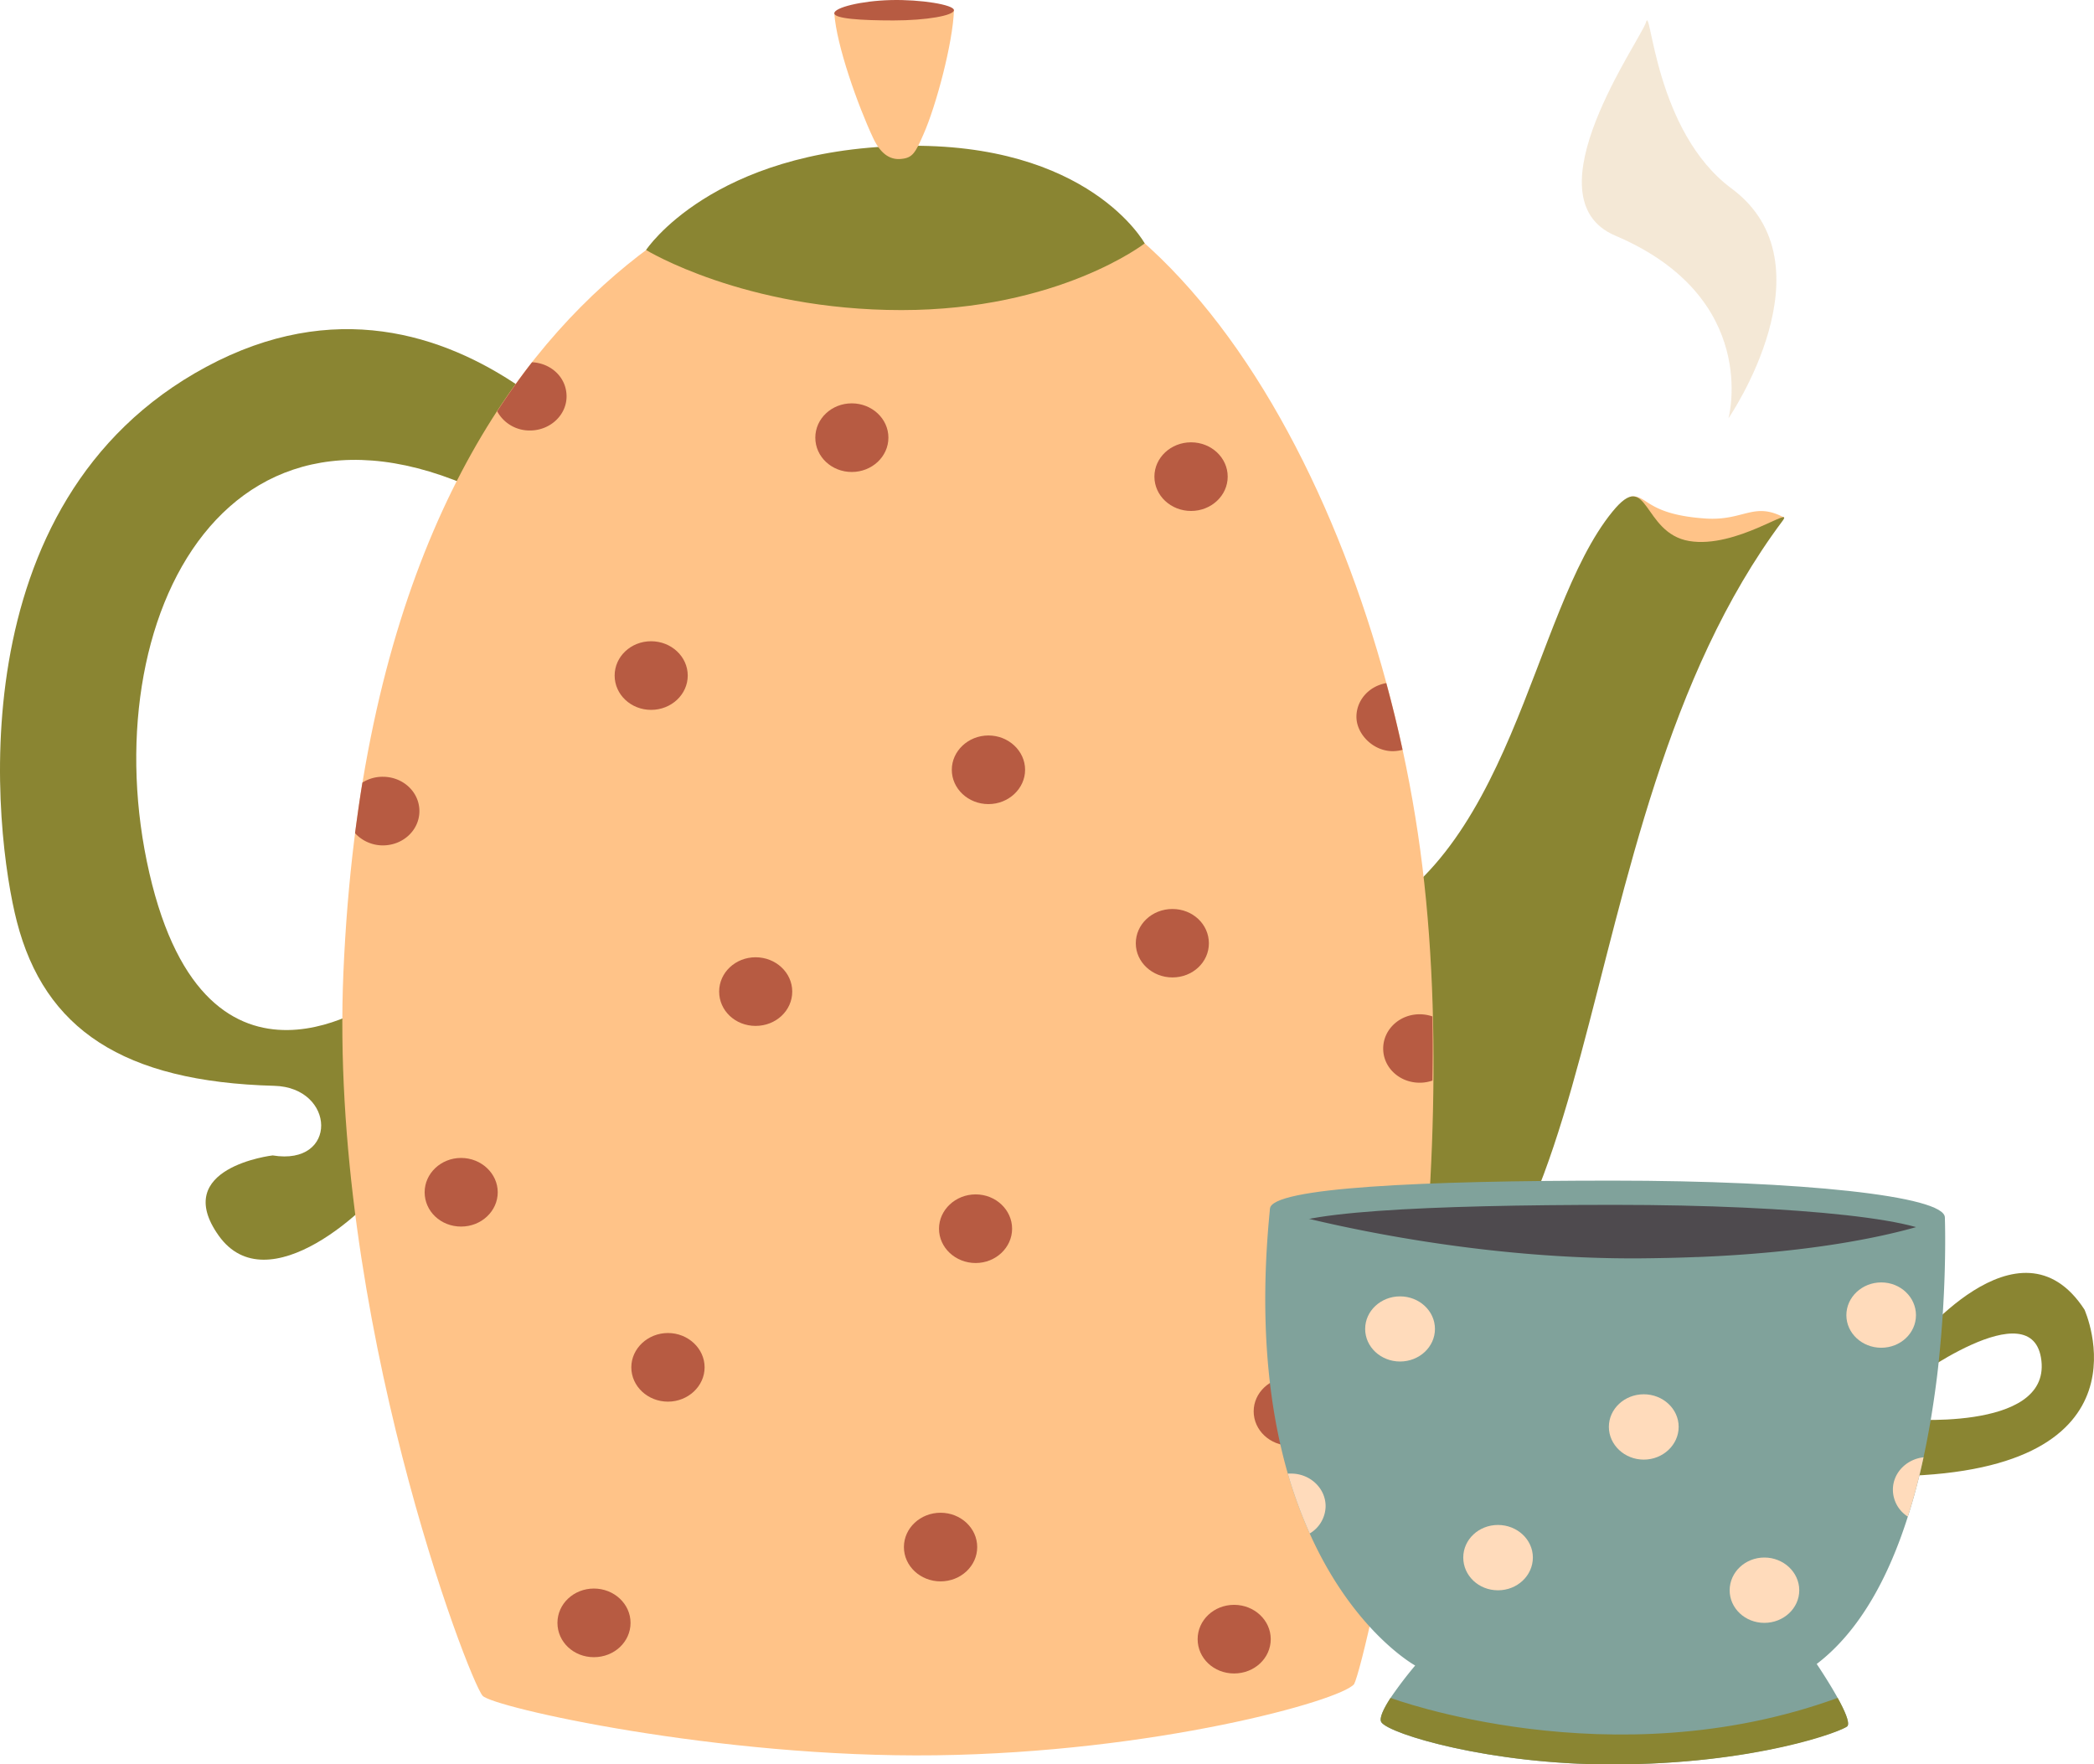 <svg xmlns="http://www.w3.org/2000/svg" width="1080" height="910" viewBox="-0.019 -0.038 1080.039 910.039" style=""><g><g data-name="Слой 2"><g data-name="494051432"><path d="M841.6 256c8.1-.6 8 9.4 38.1 11.4 19.8 1.3 24.7-8.9 40.5-.5a244.3 244.3 0 0 0-58.2 45.2c-43.1 45.9-31.9-55.2-20.4-56.1z" fill="#ffc388"></path><path d="M332.4 263.8s-94.3-145.5-226.1-74.6C-23.2 258.9-3.1 429.8 8.7 475.4 23 530.7 63.4 557.9 141.4 560c31.7.8 33.2 41.5-.8 35.9 0 0-52.9 6.2-27.8 41.4s78.6-13.8 90.8-33.1-6.5-89.8-6.5-89.8S107 580.7 77 450.2s41.2-273.4 190.7-186.4 64.7 0 64.7 0z" fill="#8a8532"></path><path d="M831.7 263.8c-42.6 52.1-51.1 183-139.5 216.1s-77.4 220.2.2 220.1c144.7-.2 107.2-271.3 227-431.4 6.3-8.5-23.9 14.5-48.2 10.4s-20.9-38-39.5-15.2z" fill="#8a8532"></path><path d="M733.6 446.8c22.9 187.3-29.5 411-35.2 421.8-7.2 8.7-103.2 35.2-215.6 36.7s-228.7-24.8-233.9-30.7c-7.2-8.2-79.4-196.5-71.8-373.2C193.7 118.1 426.6 80.7 453.3 77.5c154-18.8 258.2 188.3 280.3 369.3z" fill="#ffc388"></path><path d="M891.5 215.7s16.9-62.2-58.4-94.2C787.5 102.1 846.5 20.3 849 11.3s4.5 56.6 44.1 85.9c52.9 39.2-1.6 118.5-1.6 118.5z" fill="#ebd3b1" opacity=".52"></path><path d="M333.2 128.9s50.5 31 131.7 31 125.5-34.4 125.5-34.4-28.6-52.4-124.7-50.3c-98.6 2.2-132.5 53.7-132.5 53.7z" fill="#8a8532"></path><path d="M465.1 81.9c-5.4.7-10.6-1.9-14.7-10.6-7.9-16.8-19-47.9-20.1-64.5l28.8.8S492 4.7 492 5.2c-.5 16.7-9.2 49.4-15.7 64-4.2 9.7-5.7 12.1-11.2 12.7z" fill="#ffc388"></path><path d="M420.5 225.7c0-9.8 8.4-17.7 18.8-17.7s18.9 7.9 18.9 17.7-8.5 17.7-18.9 17.7-18.8-7.9-18.8-17.7z" fill="#b75b42"></path><path d="M317 348.4c0-9.8 8.4-17.7 18.8-17.7s18.9 7.9 18.9 17.7-8.5 17.7-18.9 17.7-18.8-7.9-18.8-17.7z" fill="#b75b42"></path><path d="M585.8 486.5c0-9.8 8.4-17.7 18.9-17.7s18.8 7.9 18.8 17.7-8.4 17.6-18.8 17.6-18.9-7.9-18.9-17.6z" fill="#b75b42"></path><path d="M484.3 633.7c0-9.7 8.5-17.7 18.9-17.7s18.8 8 18.8 17.7-8.4 17.7-18.8 17.7-18.9-7.9-18.9-17.7z" fill="#b75b42"></path><path d="M466.2 797.9c0-9.8 8.5-17.7 18.9-17.7s18.9 7.9 18.9 17.7-8.5 17.7-18.9 17.7-18.9-7.9-18.9-17.7z" fill="#b75b42"></path><path d="M274.4 186.8c-6.1 7.8-12.1 16.3-18 25.3a19 19 0 0 0 16.9 9.9c10.4 0 18.9-7.9 18.9-17.6s-7.9-17.1-17.8-17.6z" fill="#b75b42"></path><path d="M715 352.3c-8.8 1.5-15.4 8.7-15.4 17.4s8.4 17.7 18.8 17.7a20.1 20.1 0 0 0 5-.7c-2.5-11.5-5.3-23-8.4-34.4z" fill="#b75b42"></path><path d="M197.4 400.6a19.5 19.5 0 0 0-10.5 3c-1.4 8.5-2.6 17.2-3.8 26.1a19.5 19.5 0 0 0 14.3 6.3c10.5 0 18.9-7.9 18.9-17.7s-8.4-17.7-18.9-17.7z" fill="#b75b42"></path><path d="M732.2 523.1c-10.4 0-18.8 7.9-18.8 17.7s8.4 17.6 18.8 17.6a19.9 19.9 0 0 0 6.6-1.1c.2-11 .2-22.1 0-33.1a20.8 20.8 0 0 0-6.6-1.1z" fill="#b75b42"></path><path d="M325.6 705.2c0-9.7 8.5-17.7 18.9-17.7s18.9 8 18.9 17.7-8.5 17.7-18.9 17.7-18.9-7.9-18.9-17.7z" fill="#b75b42"></path><path d="M370.9 511.4c0-9.8 8.4-17.7 18.8-17.7s18.9 7.9 18.9 17.7-8.4 17.7-18.9 17.7-18.8-7.9-18.8-17.7z" fill="#b75b42"></path><path d="M490.9 397c0-9.7 8.5-17.7 18.9-17.7s18.9 8 18.9 17.7-8.5 17.7-18.9 17.7-18.9-7.9-18.9-17.7z" fill="#b75b42"></path><ellipse cx="614.3" cy="245.8" rx="18.9" ry="17.7" fill="#b75b42"></ellipse><path d="M646.6 727.9c0-9.7 8.5-17.6 18.9-17.6s18.8 7.9 18.8 17.6-8.4 17.7-18.8 17.7-18.9-7.9-18.9-17.7z" fill="#b75b42"></path><path d="M287.5 837c0-9.8 8.4-17.7 18.8-17.7s18.9 7.9 18.9 17.7-8.4 17.7-18.9 17.7-18.8-7.9-18.8-17.7z" fill="#b75b42"></path><path d="M617.7 845.4c0-9.8 8.4-17.7 18.8-17.7s18.9 7.9 18.9 17.7-8.4 17.7-18.9 17.7-18.8-7.9-18.8-17.7z" fill="#b75b42"></path><path d="M219 614.9c0-9.7 8.4-17.7 18.8-17.7s18.9 8 18.9 17.7-8.4 17.7-18.9 17.7-18.8-7.9-18.8-17.7z" fill="#b75b42"></path><path d="M430.3 6.8c0-2.9 13.7-6.4 29.1-6.8S492 2.4 492 5.2s-14.3 5.3-31.2 5.3-30.5-.9-30.5-3.7z" fill="#b75b42"></path><g><path d="M985.9 694.9s55.4-71.4 89.2-19.5c0 0 37.6 82.9-95.1 85.9s0-29.5 0-29.5 77.1 7.2 72.9-30-68.8 11.3-68.8 11.3z" fill="#8a8532"></path><path d="M655 623.5c0-11.1 79.8-14.6 176.6-14.6s171.5 7.9 171.5 19S928.4 649 831.6 649 655 634.5 655 623.5z" fill="#80a29b"></path><path d="M659.8 635.9c0-11 78.2-14.5 173-14.5s167.9 7.9 167.9 19-73.1 21.1-167.9 21.1-173-14.5-173-25.6z" fill="#4e4a4e"></path><path d="M1002 677.9c-.5 7.7-1.2 16-2.1 24.7s-2.4 19.6-4.1 29.8c-1.1 6.3-2.3 12.8-3.7 19.2l-2.1 9.3c-1.8 7.2-3.7 14.3-6 21.3-9.8 30.9-24.7 59-47 76 0 0 6.1 9 10.8 17.5 3.6 6.5 6.3 12.6 5.1 14.5s-47.4 19.9-122.1 19.8c-62.2 0-114-15.6-118.3-21.7-1.4-2 1.2-7.2 4.7-12.6a207.8 207.8 0 0 1 12.7-16.7s-31.6-17.3-54.4-68.1a239.3 239.3 0 0 1-11.3-30.9c-9.8-34.1-15-78.8-9.2-136.5 0 0 7.3 2.1 20.1 5.1 31.4 7.5 95.9 20.4 166.8 20.4h3.3c10.6-.1 20.6-.3 30-.7h.7c57.5-2.3 93.9-10.2 112.3-15.4a133.1 133.1 0 0 0 14.9-5s.8 20.6-1.1 50z" fill="#80a29b"></path><path d="M704.1 685.4c0-9.3 8.1-16.8 18-16.8s18 7.5 18 16.8-8.1 16.8-18 16.8-18-7.5-18-16.8z" fill="#ffdbbb"></path><path d="M754.7 803.3c0-9.3 8-16.8 17.9-16.8s18 7.5 18 16.8-8 16.9-18 16.9-17.9-7.6-17.9-16.9z" fill="#ffdbbb"></path><path d="M683.7 776.8a16.6 16.6 0 0 1-8.2 14.1 239.3 239.3 0 0 1-11.3-30.9h1.5c9.9-.1 18 7.5 18 16.8z" fill="#ffdbbb"></path><path d="M829.8 735.9c0-9.3 8.1-16.8 18-16.8s18 7.5 18 16.8-8.1 16.9-18 16.9-18-7.6-18-16.9z" fill="#ffdbbb"></path><path d="M952.3 678.3c0-9.3 8.1-16.9 18-16.9s17.9 7.6 17.9 16.9-8 16.8-17.9 16.8-18-7.5-18-16.8z" fill="#ffdbbb"></path><path d="M892.1 820.2c0-9.3 8-16.9 17.9-16.9s18 7.6 18 16.9-8.1 16.8-18 16.8-17.9-7.5-17.9-16.8z" fill="#ffdbbb"></path><path d="M992.1 751.6c-2.2 10.3-4.9 20.6-8.1 30.6a16.5 16.5 0 0 1-7.7-13.9c0-8.6 6.9-15.7 15.8-16.7z" fill="#ffdbbb"></path><path d="M952.9 890.2c-1.6 2.4-47.4 19.9-122.1 19.8-62.2 0-114-15.6-118.3-21.7-1.4-2 1.2-7.2 4.7-12.6 0 0 114 42.5 230.6 0 3.6 6.5 6.3 12.6 5.1 14.5z" fill="#8a8532"></path></g></g></g></g></svg>